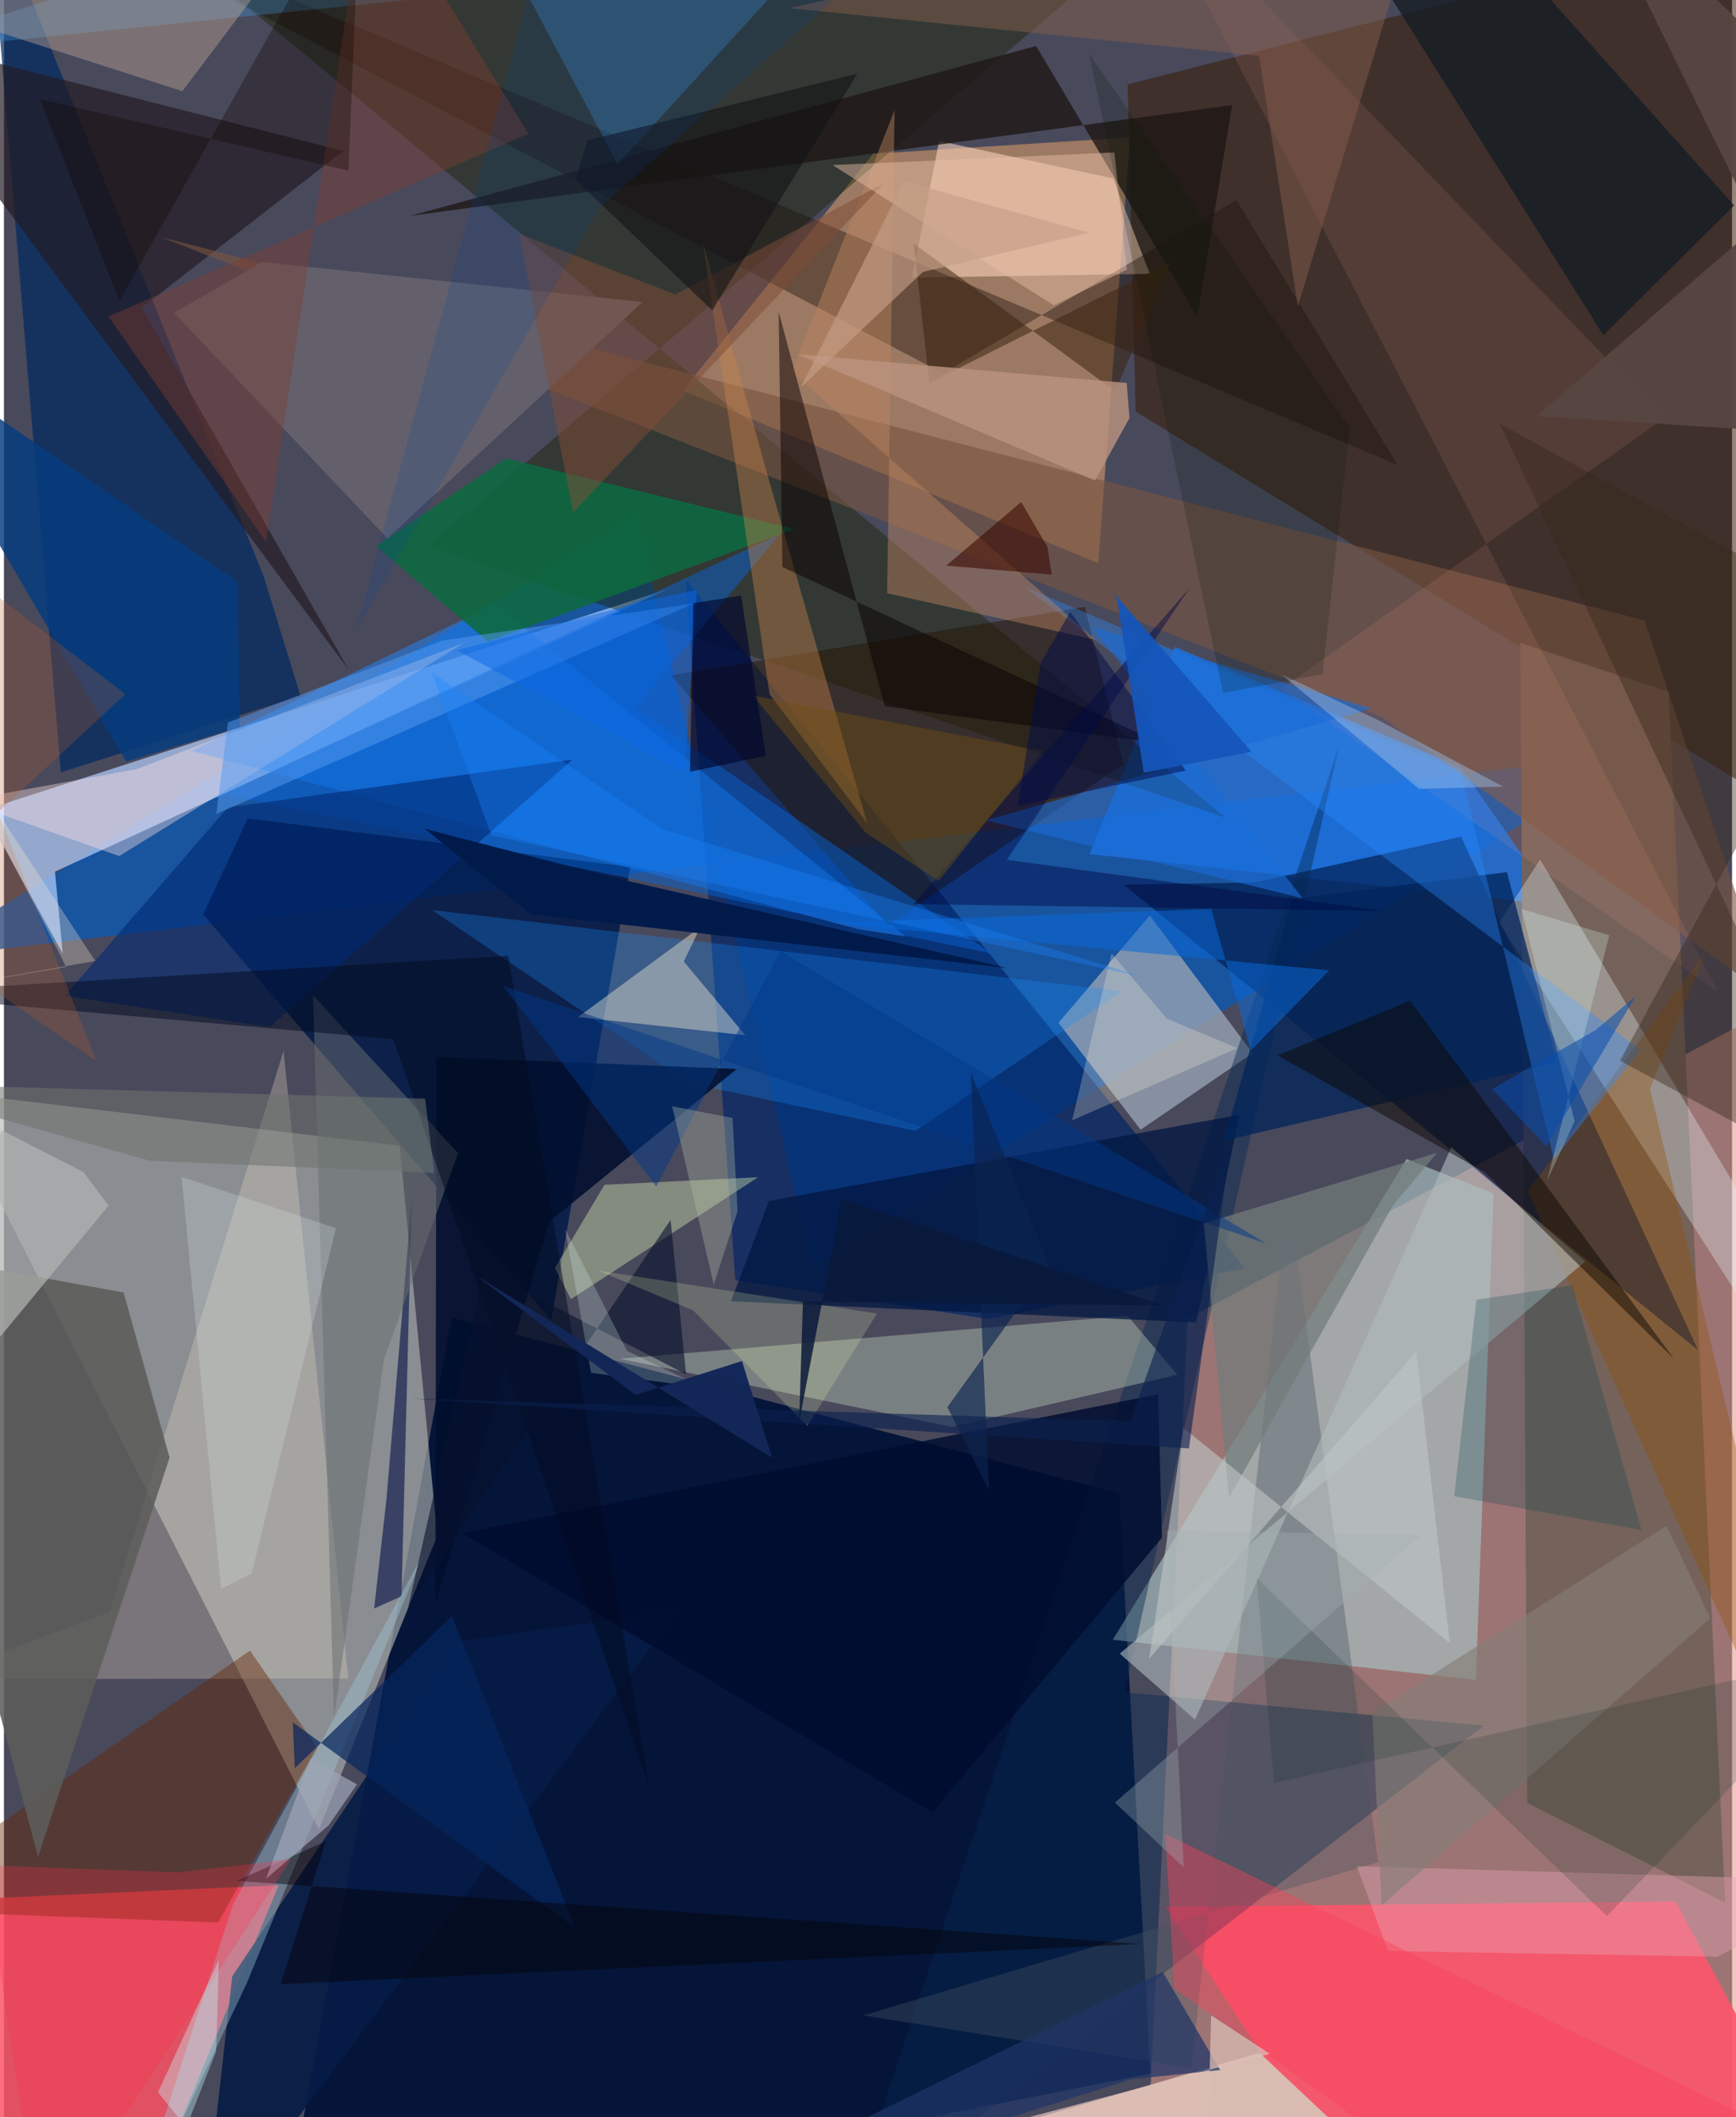 <svg xmlns="http://www.w3.org/2000/svg" width="228" height="278" viewBox="0 0 836 1024"><path fill="#49495c" d="M0 0h836v1024H0z"/><path fill="#e29889" fill-opacity=".545" d="M867.13 1039.143l-26.793-543.455-267.675 142.008L550.979 1086z"/><path fill="#011237" fill-opacity=".933" d="M539.557 722.343L216.6 637.212 133.5 1086l421.144-83.084z"/><path fill="#b2b7b2" fill-opacity=".624" d="M-29.09 527.926l220.538 26.23 18.183 188.588-57.225 141.984z"/><path fill="#1057ab" fill-opacity=".831" d="M788.832 364.438L-42.381 463.9l348.342-215.016 85.19 364.153z"/><path fill="#fc5264" fill-opacity=".839" d="M60.627 1086H3.856L-62 920.617l194.897-8.819z"/><path fill="#c49065" fill-opacity=".671" d="M328.417 188.88l200.965 83.52 15.355-205.934L420.49 74.38z"/><path fill="#fa566c" fill-opacity=".929" d="M898 1086l-89.344-166.362-246.821 2.64L669.107 1086z"/><path fill="#b5d1ff" fill-opacity=".694" d="M28.436 461.222l-38.24-69.294 330.672-106.869L24.673 421.596z"/><path fill="#001847" fill-opacity=".827" d="M117.935 395.831l-21.576 46.494 168.415 196.26 38.195-219.251z"/><path fill="#371c03" fill-opacity=".533" d="M543.606 40.802l332.588-84.689-16.252 434.288-312.464-191.34z"/><path fill="#a8c0c0" fill-opacity=".671" d="M712.074 812.506L536.434 793.1l142.108-232.516 42.122 16.632z"/><path fill="#1d73e0" fill-opacity=".792" d="M751.446 437.848l-46.748-66.827-138.294-58.13-41.27 100.192z"/><path fill="#182400" fill-opacity=".439" d="M591.043 395.496L62.071-42.839l510.01-6.074-366.82 312.916z"/><path fill="#74625a" fill-opacity=".988" d="M832.67 920.258l-27.372-585.671-71.684-23.63 3.315 561.032z"/><path fill="#002364" fill-opacity=".69" d="M600.408 613.398l-123.951 24.583-122.64-18.719-24.043-338.926z"/><path fill="#001849" fill-opacity=".639" d="M541.623 427.88l63.482-1.008 99.797-22.19 114.675 248.334z"/><path fill="#012960" fill-opacity=".71" d="M143.44 336.554L27.504 373.597-7.756-52.428 125.78 279.144z"/><path fill="#96a3b3" fill-opacity=".792" d="M510.15 494.691l39.738 51.705 54.18-37.012-49.735-66.598z"/><path fill="#052852" fill-opacity=".435" d="M406.822 1073.778L715.96 834.613l-173.894-16.116 103.89-457.873z"/><path fill="#2088ff" fill-opacity=".502" d="M90.767 363.18l322.773 86.296 22.637 3.43-198.614-160.74z"/><path fill="#d6ebca" fill-opacity=".341" d="M543.576 636.383l-245.6 20.8 160.833 33 108.832-25.291z"/><path fill="#d9bdb3" fill-opacity=".976" d="M706.5 1086l-102.447-17.056-136.541-35.21L607.45 992.91z"/><path fill="#ffd6bf" fill-opacity=".561" d="M452.44 68.182l-13.14 66.105 115.02-1.832-17.76-46.158z"/><path fill="#e6dac1" fill-opacity=".31" d="M-36.465 812.227l87.64-32.603 84.094-271.366 31.288 303.58z"/><path fill="#271402" fill-opacity=".506" d="M427.663 447.75l113.853-78.293L522.9 293.54l-200.1 33.095z"/><path fill="#1e110c" fill-opacity=".412" d="M454.334 180.592L-7.27-62 674.2 224.883 596.17 96.721z"/><path fill="#e6f8fd" fill-opacity=".325" d="M875.552 637.292L743.134 415.76l-19.82 30.548L898 718.967z"/><path fill="#158af9" fill-opacity=".29" d="M540.67 479.407l-333.664-39.263 124.291 83.753 109.723 23.058z"/><path fill="#231c25" fill-opacity=".698" d="M167.049 324.36L66.675 148.853l97.5-75.883L-62 15.619z"/><path fill="#785541" fill-opacity=".608" d="M75.969 114.678l590.714 232.099 188.184 136.141-61.266-182.877z"/><path fill="#000e2d" fill-opacity=".871" d="M263.895 590.85l-55.252 185.552.604-265.175 145.255 5.8z"/><path fill="#0e6840" fill-opacity=".894" d="M180.043 264.1l54.068 46.225 148.146-54.432-139.346-34.173z"/><path fill="#1f1715" fill-opacity=".792" d="M577.252 153.2l16.951-102.392-397.75 53.613L499.32 22.21z"/><path fill="#061b45" fill-opacity=".902" d="M326.367 778.65l-107.301 15.43-108.634 161.763L95.897 1086z"/><path fill="#662301" fill-opacity=".427" d="M151.452 845.232l-32.435-46.903L-62 923.662l165.596 6.175z"/><path fill="#ebffbc" fill-opacity=".361" d="M266.515 613.326l24.004-40.284 74.315-3.675-90.55 58.984z"/><path fill="#071448" fill-opacity=".616" d="M197.256 580.5l-4.93 191.574-13.237 5.879 5.92-52.515z"/><path fill="#465361" fill-opacity=".373" d="M574.367 1000.17l47.023-423.806 43.38 324.328-248.98 74.051z"/><path fill="#42a1ed" fill-opacity=".294" d="M296.952 79.478l90.361-99.124L-62 26.171 221.601-62z"/><path fill="#63606c" fill-opacity=".988" d="M82.305 151.281l42.606-24.56 184.043 19.36-123.456 114.306z"/><path fill="#001740" fill-opacity=".733" d="M351.694 629.386l18.419-48.527 227.55-41.693-20.907 100.462z"/><path fill="#010d2f" fill-opacity=".835" d="M449.173 876.676l111.032-132.959-1.865-69.366L221.62 741.5z"/><path fill="#5c5d5a" fill-opacity=".867" d="M80.13 704.998l-22.25-79.891L-62 603.438 16.489 898.16z"/><path fill="#0863d3" fill-opacity=".49" d="M375.43 258.273L105.933 384.13l372.04 77.097-172.637-118.94z"/><path fill="#ca854b" fill-opacity=".408" d="M370.37 335.773l-32.465-219.51 29.873 107.843 49.801 173.988z"/><path fill="#fbedd6" fill-opacity=".412" d="M358.657 500.717l-80.89-8.812 59.128-43.518-8.01 16.653z"/><path fill="#002a74" fill-opacity=".592" d="M274.968 367.432l-146.4 129.348-99.096-15.125 78.796-91.122z"/><path fill="#955101" fill-opacity=".353" d="M888.064 908.962L796.25 526.644l27.524-67.192-86.63 116.796z"/><path fill="#a3c7da" fill-opacity=".396" d="M57.645 1086l53.209-165.137 92.577-170.396-86.04 208.907z"/><path fill="#b1bbbc" fill-opacity=".612" d="M539.793 799.816l225.185-189.658-64.8-55.253-123.975 276.79z"/><path fill="#ffe0e3" fill-opacity=".396" d="M64.222 372.016l158.452-61.141L55.749 414.063l-75.576-26.725z"/><path fill="#141c23" fill-opacity=".773" d="M693.132-62h-60.397l141.031 224.154 63.231-62.784z"/><path fill="#ffa493" fill-opacity=".114" d="M828.96 479.384L548.954-62l254.1 264.354-185.332 130.9z"/><path fill="#00235a" fill-opacity=".741" d="M590.265 551.73l161.11-37.816-24.268-92.086-103.662 12.886z"/><path fill="#2c8aff" fill-opacity=".361" d="M791.774 507.928L493.44 283.738l211.44 89.48 44.916 187.505z"/><path fill="#bc8560" fill-opacity=".451" d="M430.868 53.287l-3.61 233.624 100.862 22.57-147.054-129.634z"/><path fill="#7e3e31" fill-opacity=".431" d="M126.791 262.015L50.589 153.072 253.725 64.67 176.023-62z"/><path fill="#0b0800" fill-opacity=".486" d="M716.4 566.972l91.513 90.292-127.728-173.213-64.026 26.443z"/><path fill="#053d7f" fill-opacity=".831" d="M113.081 281.606l.897 70.077-54.763 16.698L-62 161.329z"/><path fill="#bca494" fill-opacity=".439" d="M97.192-62l48.603 27.234-59.484 78.86L-22.066 9.26z"/><path fill="#e6a4b5" fill-opacity=".412" d="M654.462 902.58L898 909.822l-68.91 36.539-159.473-2.714z"/><path fill="#676d70" fill-opacity=".506" d="M149.55 481.417l70.13 76.321-35.911 100.045-24.093 173.202z"/><path fill="#717c7b" fill-opacity=".718" d="M671.995 582.899l21.268-25.319-112.815 34.14 12.204 132.66z"/><path fill="#bec4c4" fill-opacity=".616" d="M683.212 653.746l16.26 141.01-128.895-104.111-16.53 111.602z"/><path fill="#36261a" fill-opacity=".404" d="M781.808 513.018L898 575.768 723.59 204.911 898 300.217z"/><path fill="#3b2410" fill-opacity=".533" d="M537.569 189.225l26.958-62.623-116.836 58.554-7.61-67.397z"/><path fill="#b1b4b1" fill-opacity=".722" d="M-1.158 546.616l-60.426 172.206L50.634 583.084l-12.132-16.162z"/><path fill="#0968d7" fill-opacity=".533" d="M584.053 439.577l19.067 68.567 38.024-38.83-242.06-23.015z"/><path fill="#ba937e" fill-opacity=".816" d="M527.79 232.418l-144.105-61.132L543.13 185.23l1.36 16.975z"/><path fill="#845d4a" fill-opacity=".486" d="M689.67-62l-63.74 210.29-18.69-121.265L379.764 3.912z"/><path fill="#196cd8" fill-opacity=".604" d="M475.257 396.804l186.478-54.136L526.484 303.3l101.775 131.197z"/><path fill="#05444e" fill-opacity=".247" d="M712.345 628.654l46.375-6.972 33.475 118.327-90.612-16.34z"/><path fill="#0a0100" fill-opacity=".494" d="M376.598 274.242l182.844 85.275L426.1 341.591l-51.34-190.836z"/><path fill="#fb4158" fill-opacity=".408" d="M566.22 961.702l87.18 62.22 244.6 26.192-336.127-163.092z"/><path fill="#5399ef" fill-opacity=".518" d="M212.125 309.796l-103.752 39.663-5.68 44.273 230.893-101.83z"/><path fill="#06255d" fill-opacity=".71" d="M140.701 855.228l76.05-73.656 59.558 150.864-136.576-99.406z"/><path fill="#1f3567" fill-opacity=".725" d="M291.625 1086l268.99-132.218 27.795 47.417-42.863 4.41z"/><path fill="#020a20" fill-opacity=".51" d="M312.018 863.966l-123.66-361.328L-62 480.489l305.961-18.223z"/><path fill="#040004" fill-opacity=".439" d="M112.574 909.709l437.875 30.535-416.59 19.408 21.903-69.165z"/><path fill="#7f4d38" fill-opacity=".514" d="M275.3 247.887L425.827 88.529 324.78 142.434 249.267 113.1z"/><path fill="#001a4a" fill-opacity=".973" d="M203.587 400.88l91.012 23.564 190.93 43.786-230.763-26.102z"/><path fill="#000844" fill-opacity=".451" d="M439.998 437.308l226.796 3.216-181.671-24.667 88.546-131.59z"/><path fill="#867e78" fill-opacity=".639" d="M661.98 828.407l4.496 93.227 158.998-138.902-21.107-44.834z"/><path fill="#0e2e26" fill-opacity=".184" d="M898 798.956l-283.57 63.377-8.463-99.28 169.466 163.692z"/><path fill="#e9c0a9" fill-opacity=".459" d="M507.86 147.67l35.353-17.28-6-56.645-136.357 6.093z"/><path fill="#a2c3ec" fill-opacity=".424" d="M618.274 326.335l46.963 22.166 59.974 31.941-40.693 1.092z"/><path fill="#07112c" fill-opacity=".596" d="M232.467 614.502l97.526 50.203-7.496-74.665-126.975 187.438z"/><path fill="#3a0800" fill-opacity=".576" d="M492.111 242.804l12.753 21.856 1.985 13.244-50.995-4.325z"/><path fill="#003787" fill-opacity=".49" d="M610.65 601.444L241.478 476.82l74.087 97.016 60.04-113.858z"/><path fill="#ecfbb2" fill-opacity=".2" d="M422.303 635.32L388.7 689.677l-55.285-55.901-45.866-19.2z"/><path fill="#d7e2e5" fill-opacity=".259" d="M160.61 594.018l-74.7-24.835 19.127 199.361 14.846-7.538z"/><path fill="#574541" fill-opacity=".953" d="M763.843-62L898 66.168 741.502 201.193 898 211.18z"/><path fill="#6f4e12" fill-opacity=".451" d="M502.427 363.266l-50.25 62.853-35.214-23.311-54.63-66.397z"/><path fill="#141215" fill-opacity=".596" d="M342.67 150.132l70.231-114.515-130.479 32.201-6.019 18.946z"/><path fill="#0a204f" fill-opacity=".612" d="M594.15 548.409l-49.22 138.956-347.03-10.938 375.365 24.151z"/><path fill="#9ea4b5" fill-opacity=".722" d="M170.78 863.044l-22.42-12.55-21.562 58.17 30.26-25.811z"/><path fill="#0d0501" fill-opacity=".314" d="M172.69-62l-6.057 144.557-149.23-34.59 38.482 97.648z"/><path fill="#ff2f48" fill-opacity=".267" d="M18.06 1086L-9.516 902.146l94.062 3.477 54.301-6.366z"/><path fill="#b95e28" fill-opacity=".259" d="M44.766 513.207L-62 243.34l120.73 92.363-115.86 107.432z"/><path fill="#001704" fill-opacity=".188" d="M589.737 335.218l48.138-9.16 13.149-119.019L524.878 25.847z"/><path fill="#c69f88" fill-opacity=".635" d="M435.44 87.682l89.58 24.895-80.486 18.958-58.933 55.719z"/><path fill="#b8bea7" fill-opacity=".341" d="M343.377 621.32l11.532-35.555-2.442-45.023-29.197-5.692z"/><path fill="#fff5db" fill-opacity=".251" d="M596.679 506.953l-34.119-14.282-26.765-31.577-19.018 80.75z"/><path fill="#c4f5f9" fill-opacity=".384" d="M88.194 1028.853l-13.667-16.882 29.456-64.15-1.37 44.413z"/><path fill="#1a86ff" fill-opacity=".333" d="M318.464 400.96l231.934 71.399-314.56-68.286-29.01-78.921z"/><path fill="#00429d" fill-opacity=".169" d="M470.847-62L288.244 100.38 170.241 305.172 269.907-62z"/><path fill="#0c68e7" fill-opacity=".494" d="M312.378 290.11l-93.392 24.396 110.316 59.135 5.904-88.328z"/><path fill="#000d47" fill-opacity=".506" d="M501.678 320.268l14.17-24.298 55.886 76.721-81.346 17.049z"/><path fill="#1555ba" fill-opacity=".941" d="M551.395 373.758l-12.799-83.542-1.855-3.577 66.788 76.936z"/><path fill="#a4b2b4" fill-opacity=".333" d="M685.377 742.585L537.414 871.853l33.305 31.337-8.124-162.973z"/><path fill="#dcf7f0" fill-opacity=".235" d="M338.271 671.108l-54.21-7.102-12.641-69.743 29.992 59.1z"/><path fill="#6e756f" fill-opacity=".561" d="M70.49 561.417L-62 523.977l265.756 7.42 4.404 35.904z"/><path fill="#ddbdb5" fill-opacity=".733" d="M580.995 1086l-197.274-32.572 228.72-60.058-28.44-18.634z"/><path fill="#00062f" fill-opacity=".635" d="M331.918 373.27l36.657-7.735-11.96-77.437-23.13 3.663z"/><path fill="#0b2451" fill-opacity=".651" d="M467.703 518.594l8.786 202.267-20.073-40.304 49.224-68.277z"/><path fill="#e0fff5" fill-opacity=".251" d="M776.602 452.38l-42.43-12.716 25.681 102.657-13.402 28.946z"/><path fill="#ffedd7" fill-opacity=".29" d="M30.084 467.66L-62 483.437l106.154-18.643-71.477-109.143z"/><path fill="#09183a" fill-opacity=".839" d="M560.98 631.462l-174.452-1.932-1.854 58.305 20.667-108.109z"/><path fill="#132757" fill-opacity=".988" d="M357.022 658.289l-51.476 16.344-76.973-57.557 142.991 87.942z"/><path fill="#084dae" fill-opacity=".549" d="M746.119 554.484l-26.175-27.759 50.113-28.55 19.277-16.269z"/></svg>